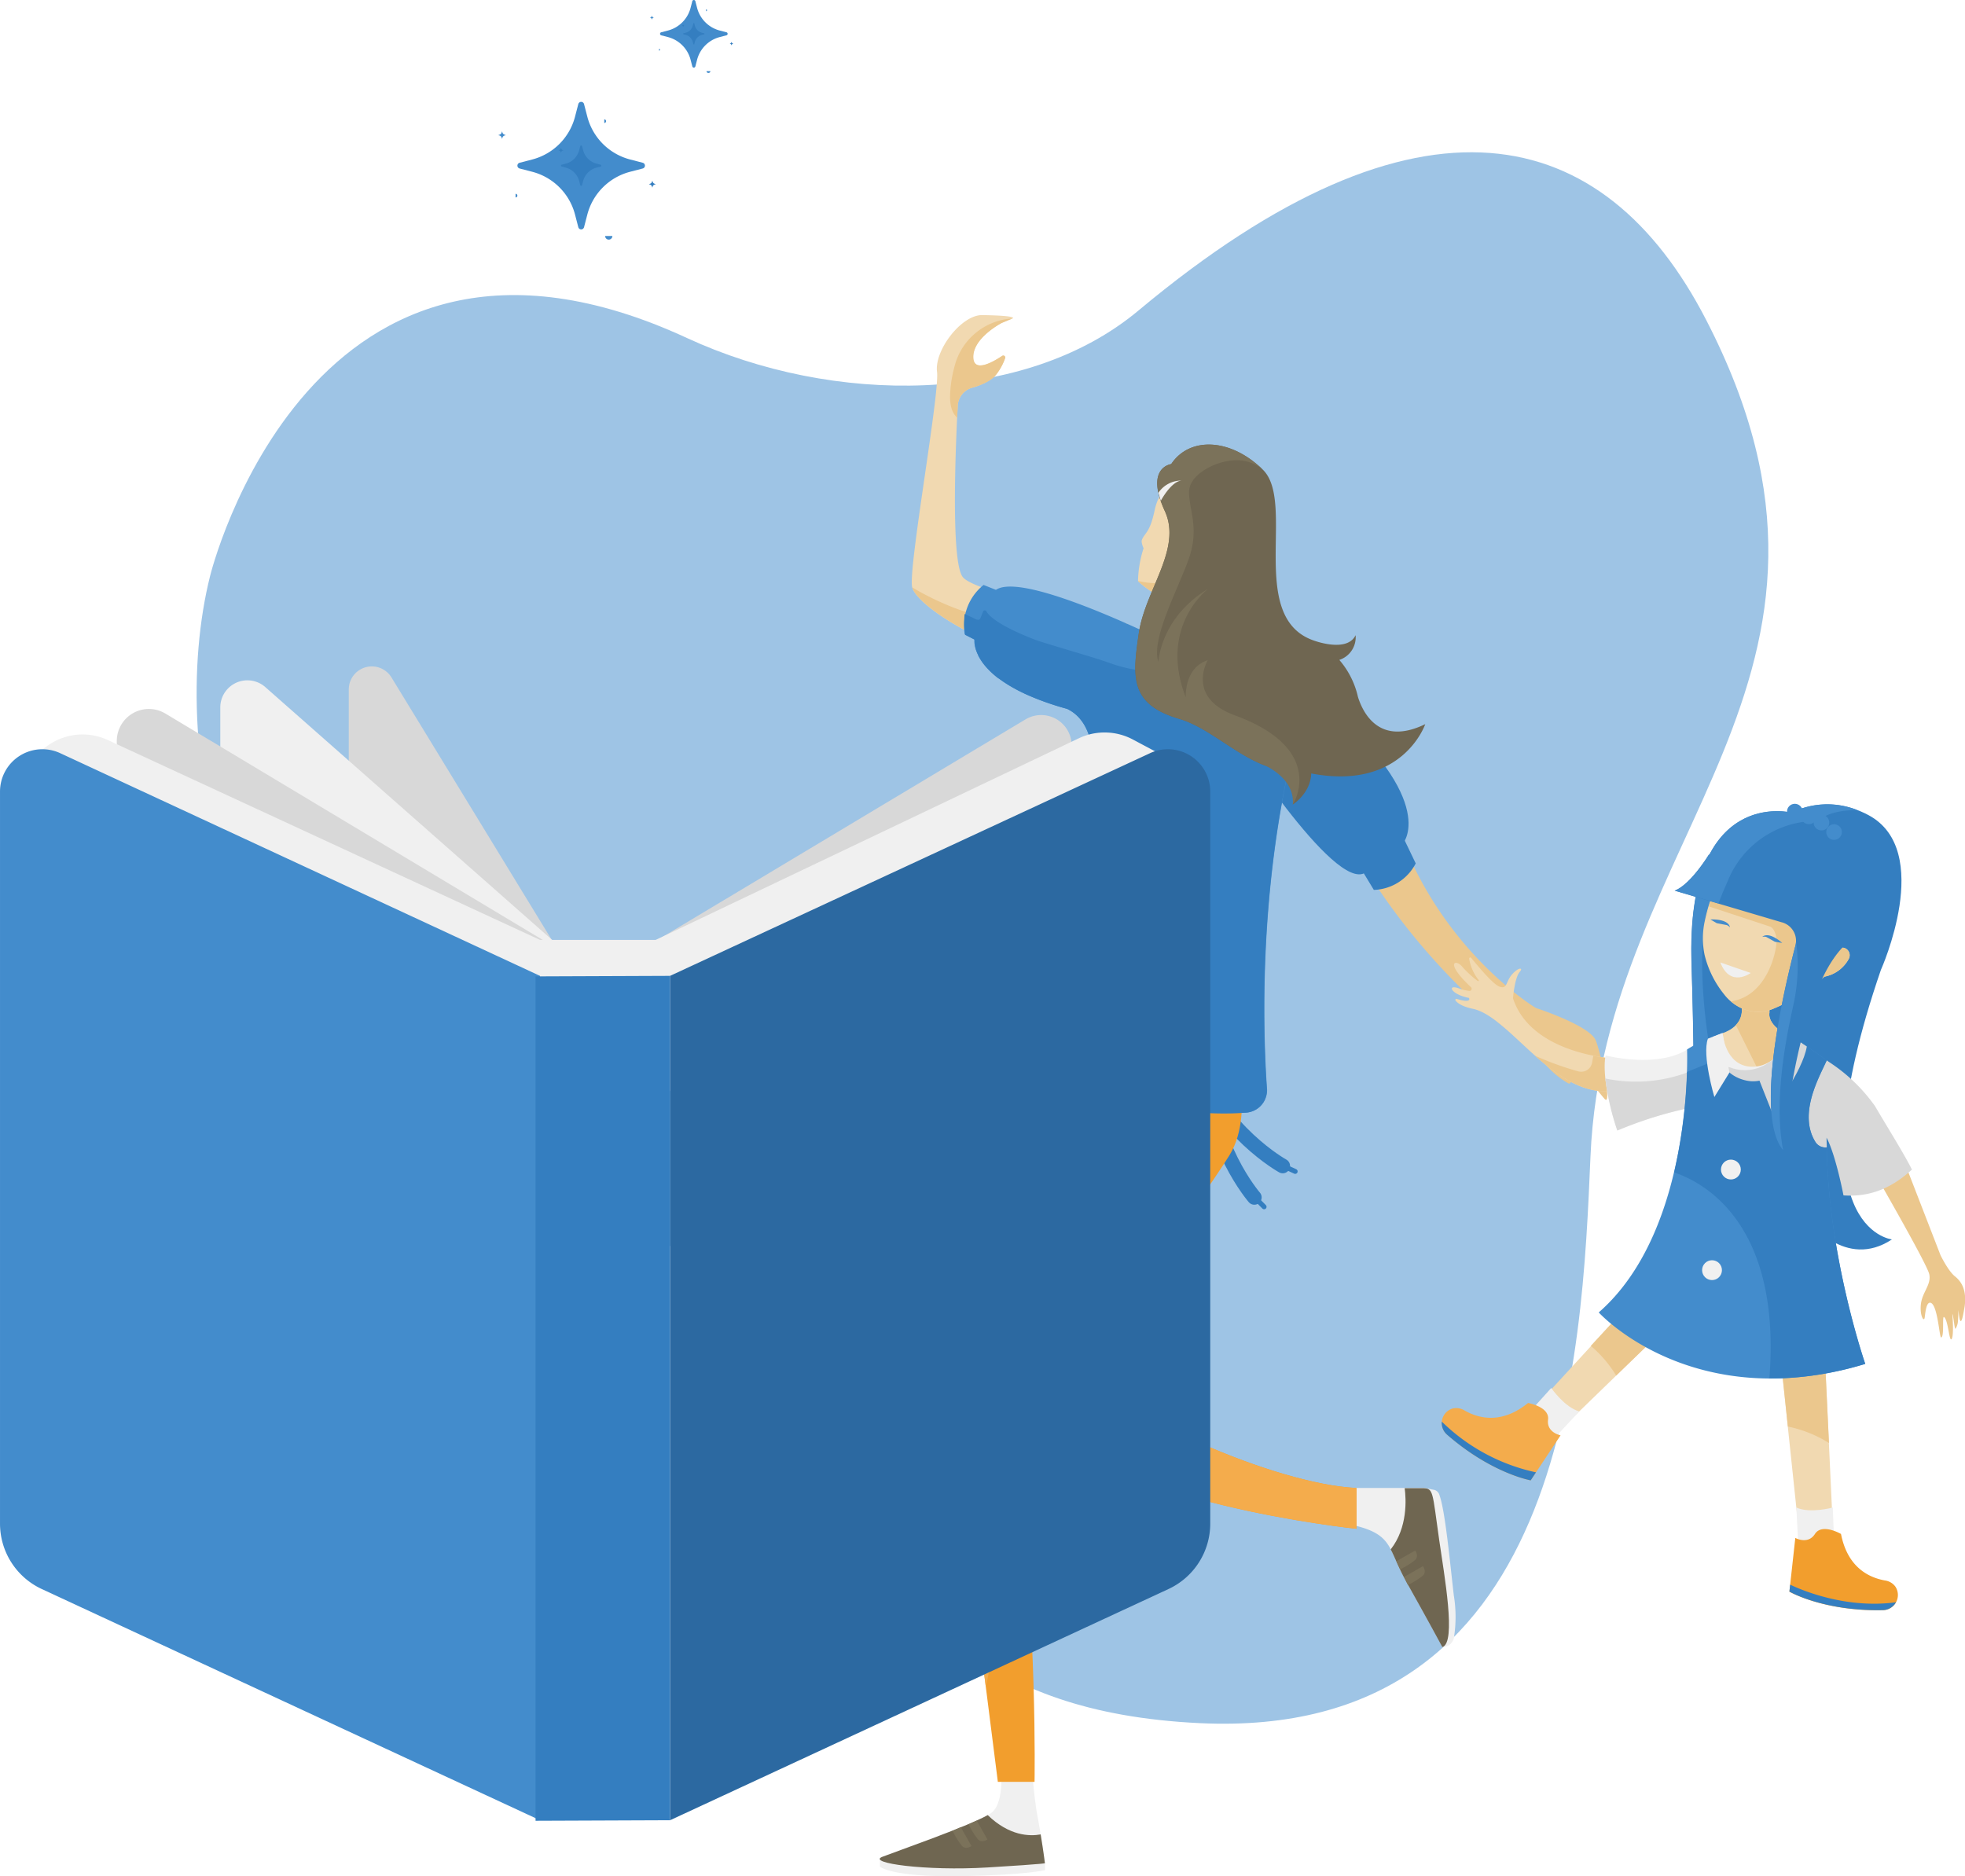 <svg xmlns="http://www.w3.org/2000/svg" version="1.1" xmlns:xlink="http://www.w3.org/1999/xlink" xmlns:svgjs="http://svgjs.com/svgjs" width="402.05" height="383.937"><g transform="matrix(1.659,0,0,2.174,40.224,31.151)"><svg xmlns="http://www.w3.org/2000/svg" version="1.1" xmlns:xlink="http://www.w3.org/1999/xlink" xmlns:svgjs="http://svgjs.com/svgjs" width="193.87" height="147.92"><svg xmlns="http://www.w3.org/2000/svg" version="1.1" xmlns:xlink="http://www.w3.org/1999/xlink" xmlns:svgjs="http://svgjs.com/svgjs" width="193.87" height="147.92" class="class-0j359lmff"><svg xmlns="http://www.w3.org/2000/svg" viewBox="0 0 193.87 147.92" class="class-0j359lmff">
    <g data-name="Layer 2">
        <path d="M1.66 39.9S14 1.08 60.49 17.49c18 6.35 41.65 6.35 55.67-2.59 34.74-22.15 57.46-17.69 70 .86 22.92 33.85-12.57 48.51-14.25 78.75-1.06 18.92-3 55-48.21 53.35-54.87-2-36.75-40.21-79.22-50.15S-3.63 56 1.66 39.9z" data-name="Layer 1" class="fill-color-0"></path>
    </g>
</svg></svg><style>.class-0j359lmff .fill-skin {
  fill: #f1d9b1;
}
.class-0j359lmff .fill-skin-shadow {
  fill: #ebc78d;
}
.class-0j359lmff .fill-hair {
  fill: #9ec4e5;
}
.class-0j359lmff .fill-hair-shadow {
  fill: #7fb1dd;
}
.class-0j359lmff .fill-white {
  fill: #f0f0f0;
}
.class-0j359lmff .fill-white-shadow {
  fill: #d8d8d8;
}
.class-0j359lmff .fill-white-shadow-extra {
  fill: #c2c2c2;
}
.class-0j359lmff .stop-color-white {
  stop-color: #f0f0f0;
}
.class-0j359lmff .stop-color-white-shadow {
  stop-color: #d8d8d8;
}
.class-0j359lmff .stop-color-white-shadow-extra {
  stop-color: #c2c2c2;
}
.class-0j359lmff .stroke-white {
  stroke: #f0f0f0;
}
.class-0j359lmff .stroke-white-shadow {
  stroke: #d8d8d8;
}
.class-0j359lmff .stroke-white-shadow-extra {
  stroke: #b5b5b5;
}
.class-0j359lmff .fill-yellow {
  fill: #eaea00;
}
.class-0j359lmff .fill-yellow-shadow {
  fill: #dada00;
}
.class-0j359lmff .fill-yellow-shadow-extra {
  fill: #cbcb00;
}
.class-0j359lmff .stop-color-yellow {
  stop-color: #eaea00;
}
.class-0j359lmff .stop-color-yellow-shadow {
  stop-color: #dada00;
}
.class-0j359lmff .stop-color-yellow-shadow-extra {
  stop-color: #cbcb00;
}
.class-0j359lmff .fill-green {
  fill: #2ba24c;
}
.class-0j359lmff .fill-green-shadow {
  fill: #279244;
}
.class-0j359lmff .fill-green-shadow-extra {
  fill: #23833d;
}
.class-0j359lmff .stop-color-green {
  stop-color: #2ba24c;
}
.class-0j359lmff .stop-color-green-shadow {
  stop-color: #279244;
}
.class-0j359lmff .stop-color-green-shadow-extra {
  stop-color: #23833d;
}
.class-0j359lmff .stroke-green {
  stroke: #2ba24c;
}
.class-0j359lmff .stroke-green-shadow {
  stroke: #279244;
}
.class-0j359lmff .stroke-green-shadow-extra {
  stroke: #217a39;
}
.class-0j359lmff .fill-red {
  fill: #ce3827;
}
.class-0j359lmff .fill-red-shadow {
  fill: #b93223;
}
.class-0j359lmff .fill-red-shadow-extra {
  fill: #a62d1f;
}
.class-0j359lmff .stop-color-red {
  stop-color: #ce3827;
}
.class-0j359lmff .stop-color-red-shadow {
  stop-color: #b93223;
}
.class-0j359lmff .stop-color-red-shadow-extra {
  stop-color: #a62d1f;
}
.class-0j359lmff .fill-orange {
  fill: #f4ac4c;
}
.class-0j359lmff .fill-orange-shadow {
  fill: #f29e2d;
}
.class-0j359lmff .fill-orange-shadow-extra {
  fill: #f09112;
}
.class-0j359lmff .stop-color-orange {
  stop-color: #f4ac4c;
}
.class-0j359lmff .stop-color-orange-shadow {
  stop-color: #f29e2d;
}
.class-0j359lmff .stop-color-orange-shadow-extra {
  stop-color: #f09112;
}
.class-0j359lmff .fill-blue {
  fill: #438ccc;
}
.class-0j359lmff .fill-blue-shadow {
  fill: #347ec0;
}
.class-0j359lmff .fill-blue-shadow-extra {
  fill: #2f71ad;
}
.class-0j359lmff .stop-color-blue {
  stop-color: #438ccc;
}
.class-0j359lmff .stop-color-blue-shadow {
  stop-color: #347ec0;
}
.class-0j359lmff .stop-color-blue-shadow-extra {
  stop-color: #2f71ad;
}
.class-0j359lmff .fill-color-0 {
  fill: #9ec4e5;
}
.class-0j359lmff .fill-color-0-shadow {
  fill: #7fb1dd;
}
.class-0j359lmff .fill-color-0-shadow-extra {
  fill: #5296d1;
}
.class-0j359lmff .stop-color-color-0 {
  stop-color: #9ec4e5;
}
.class-0j359lmff .fill-color-1 {
  fill: #fce8cd;
}
.class-0j359lmff .fill-color-1-shadow {
  fill: #f9d4a1;
}
.class-0j359lmff .fill-color-1-shadow-extra {
  fill: #f5b762;
}
.class-0j359lmff .fill-color-2 {
  fill: #a89f88;
}
.class-0j359lmff .fill-color-2-shadow {
  fill: #9b9176;
}
.class-0j359lmff .fill-color-2-shadow-extra {
  fill: #847a60;
}
.class-0j359lmff .fill-color-3 {
  fill: #967d78;
}
.class-0j359lmff .fill-color-3-shadow {
  fill: #886f6a;
}
.class-0j359lmff .fill-color-3-shadow-extra {
  fill: #725d59;
}
.class-0j359lmff .fill-body-detail {
  fill: #ffffff;
}
.class-0j359lmff .stroke-color-0 {
  stroke: #9ec4e5;
}
.class-0j359lmff .stroke-color-0-shadow {
  stroke: #7fb1dd;
}
.class-0j359lmff .stroke-color-0-shadow-extra {
  stroke: #5296d1;
}
.class-0j359lmff .stroke-color-1 {
  stroke: #fce8cd;
}
.class-0j359lmff .stroke-color-1-shadow {
  stroke: #f9d4a1;
}
.class-0j359lmff .stroke-color-1-shadow-extra {
  stroke: #f5b762;
}
.class-0j359lmff .stroke-color-2 {
  stroke: #a89f88;
}
.class-0j359lmff .stroke-color-2-shadow {
  stroke: #9b9176;
}
.class-0j359lmff .stroke-color-2-shadow-extra {
  stroke: #847a60;
}
.class-0j359lmff .stroke-color-3 {
  stroke: #967d78;
}
.class-0j359lmff .stroke-color-3-shadow {
  stroke: #886f6a;
}
.class-0j359lmff .stroke-color-3-shadow-extra {
  stroke: #725d59;
}</style></svg></g><g transform="matrix(-1,0,0,1,328.844,64.477)"><svg xmlns="http://www.w3.org/2000/svg" version="1.1" xmlns:xlink="http://www.w3.org/1999/xlink" xmlns:svgjs="http://svgjs.com/svgjs" width="148.85" height="319.46"><svg xmlns="http://www.w3.org/2000/svg" version="1.1" xmlns:xlink="http://www.w3.org/1999/xlink" xmlns:svgjs="http://svgjs.com/svgjs" width="148.85" height="319.46" class="class-gnvse7b85"><svg xmlns="http://www.w3.org/2000/svg" viewBox="0 0 148.85 319.46" class="class-gnvse7b85">
    <g data-name="Layer 2">
        <g data-name="Layer 1">
            <path d="M81.5 154.13c.21 15.42-9.3 26.41-9.3 26.41" stroke-width="3" fill="none" stroke-linecap="round" stroke-miterlimit="10" class="stroke-color-0-shadow"></path>
            <path fill="none" stroke-linecap="round" stroke-miterlimit="10" d="M70.2 182.47l2.68-2.69" class="stroke-color-0-shadow"></path>
            <path d="M84.25 152.55c-5.14 14.54-17.86 21.56-17.86 21.56" stroke-width="3" fill="none" stroke-linecap="round" stroke-miterlimit="10" class="stroke-color-0-shadow"></path>
            <path fill="none" stroke-linecap="round" stroke-miterlimit="10" d="M63.84 175.23l3.45-1.59" class="stroke-color-0-shadow"></path>
            <path d="M124.39 293.81s-1.81 10.5 1.81 12.81 18.89 7.61 22.12 8.86-8.86 2.94-21.57 2.17-11.7-.88-11.7-.88.53-4.43 1.69-10.54a105.57 105.57 0 001.15-15.49zM51.31 240h-13.5c-2.32 0-2 .6-3.44 10.65-1 7-3.56 21-.64 21.87 0 0 3.2-5.93 7.43-13.46s2.2-10.18 14.36-12.14-4.21-6.92-4.21-6.92z" class="fill-white"></path>
            <path d="M33.73 272.54h-.08a2.32 2.32 0 01-2.27-1.79 27.15 27.15 0 010-8.73c.82-7 1.75-17.24 2.94-20.55a1.5 1.5 0 011.11-1.09l1.44-.27z" class="fill-white"></path>
            <path d="M44.3 252.57c-3.51-4.46-3.16-10.31-2.86-12.53h-3.63c-2.32 0-2 .6-3.44 10.65-1 7-3.56 21-.64 21.87 0 0 3.2-5.93 7.43-13.46 1.55-2.78 2.26-4.88 3.14-6.53z" class="fill-color-2-shadow"></path>
            <path d="M77.31 146.79s-5.78 15.85 0 25.16 27.56 38.5 25.83 45.4S68.07 239.27 51.31 240v8.35s52.74-5.56 60.83-22.06-8.83-82.71-8.83-82.71z" class="fill-color-1-shadow"></path>
            <path d="M115.44 153.29l18.48 73.93-9.24 72.91h-7.51s-.58-33.11 3.47-61.55-14-33.32-31.66-77.71c0 0-6.16-14.86 3.63-26.88 5.77-7.08 16.47 3.58 16.47 3.58z" class="fill-color-1-shadow"></path>
            <path d="M98.3 63.1s30.43-5.89 33.51-9.44c2.51-2.89 1.53-26.49 1.08-35.08a4.06 4.06 0 00-2.89-3.71c-1.82-.51-4-1.41-5.09-2.88a11.72 11.72 0 01-1.7-3.2.4.4 0 01.6-.45c1.77 1.19 5.77 3.53 5.92.38.19-4-5.83-7.12-5.83-7.12l-2.22-.91s-1.53-.56 6.19-.69c4.24-.07 9.82 7.18 9.25 11.61s6 40.63 5.08 44.1-12.78 11.89-33.2 17.4S98.3 63.1 98.3 63.1z" class="fill-skin"></path>
            <path d="M142.2 55.71s-10.88 6.83-20.55 6.69c-4-.06-3.57 3.38-.89 6.89 13.17-5.04 20.69-10.85 21.44-13.58zM66.67 71s-14.78 6.9-23.44 32.87-28.63 37.91-28.63 37.91-11.07 3.58-12.27 6.67S-1 162.06.52 160.4s5.54-7.4 7.66-7.4c1.48 0 .23 2.36-.66 3.77a.32.32 0 00.43.44 18.17 18.17 0 004.47-3.63c2.31-2.7 3.65-4.81 4.42-4.81s17.91-12.73 31-32.94 21.56-25.2 21.56-25.2z" class="fill-skin-shadow"></path>
            <path d="M51.31 111.74l-3.56 5.88a10 10 0 01-8.57-5.42l4-8.33z" class="fill-color-0-shadow"></path>
            <path d="M60.92 76.86C33.84 98.65 41.71 108 41.71 108l7.76 6.07c6.32 4.24 27.65-29.47 27.65-29.47" class="fill-color-0-shadow"></path>
            <path d="M127.6 55.22l-2.53 1c-5-3.38-27.31 7-35.21 10.84-13.13 1.66-30.53 4.81-28.94 9.81 10.8 33.86 9.54 69.26 8.68 81.43a4.58 4.58 0 004.29 4.88c18.19 1.16 35.65-5.12 44-8.71a6 6 0 003.32-7.42C117.49 136 95 88.06 110.5 80.58c19.3-5.39 19.05-13.39 19-14.25l1.95-1a10.64 10.64 0 00-3.85-10.11z" class="fill-color-0"></path>
            <path d="M88.39 33.35A10.88 10.88 0 0192.61 40c1 4.66 2 4.48 2.59 6 0 0 .25.37-.34 1.71A23.14 23.14 0 0196 54.44s-3.38 3.2-6.61 3.92-1-25.01-1-25.01z" class="fill-skin"></path>
            <path d="M96 54.4c-2.26.53-5.74.91-8.23-.77.21 2.94.68 4.94 1.62 4.73 3.23-.72 6.61-3.92 6.61-3.92z" class="fill-skin-shadow"></path>
            <path d="M148.81 316v1.49s-2.32 2.26-17.53 1.93c-12.49-.28-16.25-1.21-16.25-1.21v-1.45z" class="fill-white"></path>
            <path d="M148.32 315.48c-3.09-1.2-17.17-6.09-21.57-8.54-4.44 4.29-8.59 4.36-10.83 3.95-.59 3.57-.87 5.88-.87 5.88s-1 .11 11.7.88 24.79-.92 21.57-2.17z" class="fill-color-2-shadow"></path>
            <path d="M91.38 226.83c-11.68 6.33-29.3 12.71-40.07 13.17v8.35s22.56-2.38 40.43-8.64a49.3 49.3 0 00-.36-12.88zM119.77 170.61c-2.67 3.38-5.87 8.71-4.74 13.83 1.85 8.37 13.41 34.66 13.12 40.44-.25 5-5.25 39.14-1 55.76l6.77-53.42z" class="fill-color-1"></path>
            <path d="M131.48 61.16l-1.45.66c-.69.32-1.5.9-1.79.19l-.55-1.37a.37.37 0 00-.68 0c-1 1.77-5.22 4-10.22 5.89-1.9.68-12.23 3.65-14.54 4.5C91.85 74.82 90 71 90 71s-13.54 2.21-29 6c10.77 33.83 9.51 69.17 8.65 81.33a4.58 4.58 0 004.29 4.88c18.19 1.16 35.65-5.12 44-8.71a6 6 0 003.61-5.94 96.64 96.64 0 01-29.66 7S90 126.67 90 114.42 105.77 100 105.77 100c-1.45-9.22-.69-16.8 4.73-19.42a56.11 56.11 0 008.47-3c.15-.06.28-.13.42-.2.41-.19.8-.39 1.18-.58l.43-.23.69-.38.25-.15c.41-.23.79-.47 1.16-.71l.29-.19c.39-.26.77-.53 1.11-.79h.07l.51-.4.2-.17c.27-.23.53-.45.76-.68a1.29 1.29 0 00.17-.16c.13-.12.26-.25.38-.38a1.29 1.29 0 00.16-.17q.28-.3.54-.6l.17-.21.25-.33q.17-.21.3-.42l.18-.28.16-.26c.06-.09.11-.18.16-.27l.21-.4v-.09a6.07 6.07 0 00.7-3.1l1.95-1a18 18 0 00.11-4.27z" class="fill-color-0-shadow"></path>
            <path d="M95.83 65.06c-1.32-8.9-8.91-17.21-5.3-25 4.11-8.94-1.32-9.57-1.32-9.57-3.68-5.56-12-5.44-18.76 1.15s3.17 29.94-10.16 34.86c0 0-7 2.74-8.81-1a4.88 4.88 0 003.33 5.06A17.42 17.42 0 0051 78.13c-.95 3.05-4.26 10.2-13.77 5.57 0 0 4.63 13.69 23.33 10.09.13 4.1 3.78 6.36 3.78 6.36a14 14 0 01.16-6.92c8.53.1 15.48-8.4 23.09-10.62 10.16-2.97 9.55-8.61 8.24-17.55z" class="fill-color-2-shadow"></path>
            <path d="M81.74 70.63s4.49 7.6-5.53 11.26c-19.11 7-11.89 18.26-11.89 18.26-.34-4.5 3.73-7 5.5-7.91 6.23-2.24 11.78-7.89 17.75-9.63 10.18-3 9.57-8.66 8.26-17.55s-8.91-17.21-5.3-25c4.11-8.94-1.32-9.57-1.32-9.57-3.68-5.57-12-5.44-18.77 1.15 2.21-1.82 5.4-2.77 9.92-1 0 0 5.2 1.93 5.2 5.59s-2.12 7.32 0 13.48S93.44 66.25 91.82 71c0 0-.3-9-10.18-15 0 0 10.24 7.64 4.59 22.22 0 .01.37-6.06-4.49-7.59zM129 308.06l-2.19 3.86s1.1.81 1.92 0a16.11 16.11 0 001.93-3.08zM132.27 309.41l-2.2 3.86s1.11.81 1.93 0a15.88 15.88 0 001.92-3.09zM43.14 255l-3.85-2.2s-.82 1.11 0 1.93a15.9 15.9 0 003.08 1.92zM41.55 258.2L37.7 256s-.82 1.11 0 1.92a16.11 16.11 0 003.08 1.93z" class="fill-color-2"></path>
            <path d="M91.82 36.35L91.34 38s-2.12-4-4.26-4.14a5.64 5.64 0 014.74 2.49z" class="fill-white"></path>
            <path d="M121.68.69l2.18.91s6 3.08 5.83 7.12c-.15 3.15-4.15.81-5.92-.38a.4.4 0 00-.6.45 11.72 11.72 0 001.7 3.2c1 1.47 3.27 2.37 5.09 2.88a4.06 4.06 0 012.93 3.71c0 .71.08 1.54.12 2.45.71-.8 1.43-1.72 1.45-4.34a25.47 25.47 0 00-.9-6.12A13 13 0 00121.68.69z" class="fill-skin-shadow"></path>
        </g>
    </g>
</svg></svg><style>.class-gnvse7b85 .fill-skin {
  fill: #f1d9b1;
}
.class-gnvse7b85 .fill-skin-shadow {
  fill: #ebc78d;
}
.class-gnvse7b85 .fill-hair {
  fill: #438ccc;
}
.class-gnvse7b85 .fill-hair-shadow {
  fill: #347ec0;
}
.class-gnvse7b85 .fill-white {
  fill: #f0f0f0;
}
.class-gnvse7b85 .fill-white-shadow {
  fill: #d8d8d8;
}
.class-gnvse7b85 .fill-white-shadow-extra {
  fill: #c2c2c2;
}
.class-gnvse7b85 .stop-color-white {
  stop-color: #f0f0f0;
}
.class-gnvse7b85 .stop-color-white-shadow {
  stop-color: #d8d8d8;
}
.class-gnvse7b85 .stop-color-white-shadow-extra {
  stop-color: #c2c2c2;
}
.class-gnvse7b85 .stroke-white {
  stroke: #f0f0f0;
}
.class-gnvse7b85 .stroke-white-shadow {
  stroke: #d8d8d8;
}
.class-gnvse7b85 .stroke-white-shadow-extra {
  stroke: #b5b5b5;
}
.class-gnvse7b85 .fill-yellow {
  fill: #eaea00;
}
.class-gnvse7b85 .fill-yellow-shadow {
  fill: #dada00;
}
.class-gnvse7b85 .fill-yellow-shadow-extra {
  fill: #cbcb00;
}
.class-gnvse7b85 .stop-color-yellow {
  stop-color: #eaea00;
}
.class-gnvse7b85 .stop-color-yellow-shadow {
  stop-color: #dada00;
}
.class-gnvse7b85 .stop-color-yellow-shadow-extra {
  stop-color: #cbcb00;
}
.class-gnvse7b85 .fill-green {
  fill: #2ba24c;
}
.class-gnvse7b85 .fill-green-shadow {
  fill: #279244;
}
.class-gnvse7b85 .fill-green-shadow-extra {
  fill: #23833d;
}
.class-gnvse7b85 .stop-color-green {
  stop-color: #2ba24c;
}
.class-gnvse7b85 .stop-color-green-shadow {
  stop-color: #279244;
}
.class-gnvse7b85 .stop-color-green-shadow-extra {
  stop-color: #23833d;
}
.class-gnvse7b85 .stroke-green {
  stroke: #2ba24c;
}
.class-gnvse7b85 .stroke-green-shadow {
  stroke: #279244;
}
.class-gnvse7b85 .stroke-green-shadow-extra {
  stroke: #217a39;
}
.class-gnvse7b85 .fill-red {
  fill: #ce3827;
}
.class-gnvse7b85 .fill-red-shadow {
  fill: #b93223;
}
.class-gnvse7b85 .fill-red-shadow-extra {
  fill: #a62d1f;
}
.class-gnvse7b85 .stop-color-red {
  stop-color: #ce3827;
}
.class-gnvse7b85 .stop-color-red-shadow {
  stop-color: #b93223;
}
.class-gnvse7b85 .stop-color-red-shadow-extra {
  stop-color: #a62d1f;
}
.class-gnvse7b85 .fill-orange {
  fill: #f4ac4c;
}
.class-gnvse7b85 .fill-orange-shadow {
  fill: #f29e2d;
}
.class-gnvse7b85 .fill-orange-shadow-extra {
  fill: #f09112;
}
.class-gnvse7b85 .stop-color-orange {
  stop-color: #f4ac4c;
}
.class-gnvse7b85 .stop-color-orange-shadow {
  stop-color: #f29e2d;
}
.class-gnvse7b85 .stop-color-orange-shadow-extra {
  stop-color: #f09112;
}
.class-gnvse7b85 .fill-blue {
  fill: #438ccc;
}
.class-gnvse7b85 .fill-blue-shadow {
  fill: #347ec0;
}
.class-gnvse7b85 .fill-blue-shadow-extra {
  fill: #2f71ad;
}
.class-gnvse7b85 .stop-color-blue {
  stop-color: #438ccc;
}
.class-gnvse7b85 .stop-color-blue-shadow {
  stop-color: #347ec0;
}
.class-gnvse7b85 .stop-color-blue-shadow-extra {
  stop-color: #2f71ad;
}
.class-gnvse7b85 .fill-color-0 {
  fill: #438ccc;
}
.class-gnvse7b85 .fill-color-0-shadow {
  fill: #347ec0;
}
.class-gnvse7b85 .fill-color-0-shadow-extra {
  fill: #2c69a1;
}
.class-gnvse7b85 .stop-color-color-0 {
  stop-color: #438ccc;
}
.class-gnvse7b85 .fill-color-1 {
  fill: #f4ac4c;
}
.class-gnvse7b85 .fill-color-1-shadow {
  fill: #f29e2d;
}
.class-gnvse7b85 .fill-color-1-shadow-extra {
  fill: #e2880e;
}
.class-gnvse7b85 .fill-color-2 {
  fill: #7b725a;
}
.class-gnvse7b85 .fill-color-2-shadow {
  fill: #6f6651;
}
.class-gnvse7b85 .fill-color-2-shadow-extra {
  fill: #5d5544;
}
.class-gnvse7b85 .fill-body-detail {
  fill: #ffffff;
}
.class-gnvse7b85 .stroke-color-0 {
  stroke: #438ccc;
}
.class-gnvse7b85 .stroke-color-0-shadow {
  stroke: #347ec0;
}
.class-gnvse7b85 .stroke-color-0-shadow-extra {
  stroke: #2c69a1;
}
.class-gnvse7b85 .stroke-color-1 {
  stroke: #f4ac4c;
}
.class-gnvse7b85 .stroke-color-1-shadow {
  stroke: #f29e2d;
}
.class-gnvse7b85 .stroke-color-1-shadow-extra {
  stroke: #e2880e;
}
.class-gnvse7b85 .stroke-color-2 {
  stroke: #7b725a;
}
.class-gnvse7b85 .stroke-color-2-shadow {
  stroke: #6f6651;
}
.class-gnvse7b85 .stroke-color-2-shadow-extra {
  stroke: #5d5544;
}</style></svg></g><g transform="matrix(1,0,0,1,295,164.477)"><svg xmlns="http://www.w3.org/2000/svg" version="1.1" xmlns:xlink="http://www.w3.org/1999/xlink" xmlns:svgjs="http://svgjs.com/svgjs" width="107.05" height="165.01"><svg xmlns="http://www.w3.org/2000/svg" version="1.1" xmlns:xlink="http://www.w3.org/1999/xlink" xmlns:svgjs="http://svgjs.com/svgjs" width="107.05" height="165.01" class="class-t6395poy9"><svg xmlns="http://www.w3.org/2000/svg" viewBox="0 0 107.05 165.01" class="class-t6395poy9">
    <g data-name="Layer 2">
        <g data-name="Layer 1">
            <path d="M71.6 1.82S50-3.73 51.08 32.47c1 32 .12 44.4.12 44.4L75 85.28s7.59 10.15 17.1 3.86c0 0-20.48-2.12-2.26-55.14 0 0 11-24.45-2.55-31.69-8.7-4.63-15.69-.49-15.69-.49z" class="fill-hair-shadow"></path>
            <path d="M56 19.7l-2.89-5.24c-1.42 4.39-2.24 10.23-2 18 .2 6.54.32 12.25.39 17.22l3-1.62S50.92 25.7 56 19.7z" class="fill-hair"></path>
            <path d="M71.6 47.69c-5.25-2.23-4.56-4.9-4.56-4.9V36.3l-5.85-.45s0 2.48.2 6.19-3.91 4.87-3.91 4.87v10.31l11.46 1.62z" class="fill-skin"></path>
            <path d="M70.59 51.91l1-4.22c-5.25-2.23-4.56-4.9-4.56-4.9V38.4l-5.78.39c0 .91.07 2 .13 3.25a4.22 4.22 0 01-1.22 3.23L65 55z" class="fill-skin-shadow"></path>
            <path d="M43.55 96.77L19.58 122.9l5.38 4.5 25.02-24.26-6.43-6.37z" class="fill-skin"></path>
            <path d="M48.93 102.1l-6.44-4.18-12 13a25.05 25.05 0 015.19 6.08L50 103.14z" class="fill-skin-shadow"></path>
            <path d="M28.13 124.33l-7.27 7.82-5.6-4.68 7.13-7.93s2.78 4 5.74 4.79z" class="fill-white"></path>
            <path d="M24.3 129.23l-6.11 9.21s-8-1.38-17.12-9.36a3.11 3.11 0 011.18-5.35 3.22 3.22 0 012.4.41c3.53 2 8.07 2.47 13-1.53 0 0 4.43.76 4.09 3.41s2.56 3.21 2.56 3.21z" class="fill-color-1"></path>
            <path d="M78.37 112.97l1.65 35.41H73l-3.65-34.65 9.02-.76z" class="fill-skin"></path>
            <path d="M78.37 113l-9 .76 1.44 13.67a25.56 25.56 0 018.41 3.37z" class="fill-skin-shadow"></path>
            <path d="M72.54 144l.56 10.65h7.31L80 144s-4.68 1.29-7.46 0z" class="fill-white"></path>
            <path d="M105.72 103.59c0-.09-.08 2-.1 2.13a3.39 3.39 0 01-.49 1.68c-.23.32-.42-2.67-.67-3 0 0 .37 4.34-.14 5.11s-.69-3.89-1.56-4.49c-.42-.28.11 4-.59 4.19-.36.09-.71-6.89-2.22-7.12-.8-.11-1 1.88-1.14 3s-1.08-.42-.77-2.81 2.17-3.93 1.69-6.05-11.18-20.68-11.18-20.68l5.81-3 7.69 19.84s1.57 3.21 2.91 4.28c1.49 1.18 2.48 3 2 6.32-.05.01-.81 6.01-1.24.6z" class="fill-skin-shadow"></path>
            <path d="M78.76 52.51l1.18.8a34.57 34.57 0 018.69 8.54c2.41 4.12 6 9.83 7.56 13-4.37 4-8.84 5.64-14 5.28 0 0-1.6-8.36-3.47-11.81l.05 2c-2.31 1.8-9.82 5.11-9.82-1.79-.01-8.35 9.81-16.02 9.81-16.02z" class="fill-white-shadow"></path>
            <path d="M35.9 52.19s-17.5-.65-21.33-12.39c0 0 .32-4.23 1.4-5.44.75-.83-.24-1-1.6.56s-.92 3.12-2.6 2.48C10.42 36.89 7.22 33 6 31.52a.23.23 0 00-.4.18 9.5 9.5 0 001.94 4.37c.09.13-.07.29-.19.19a21.61 21.61 0 01-3.18-2.93c-1.3-1.61-3.72-1 1.79 4.19a.44.44 0 01-.33.77 9.38 9.38 0 01-2.17-.53C1 36.88 1.84 39 5.55 39.72c0 0 .77 1.2-2.54.19-.18 0-.32.2-.2.35.35.45 1.24 1.21 3.54 1.69 8.22 1.74 17.71 20.44 31.05 16.29" class="fill-skin"></path>
            <path d="M37.4 58.24l-1.5-6.05a34.63 34.63 0 01-4.9-.64l-.24 1.37a2.27 2.27 0 01-2.87 1.82 61.5 61.5 0 01-8.87-3.22c5.33 4.7 11.32 8.92 18.38 6.72z" class="fill-skin-shadow"></path>
            <path d="M50.18 50.29s-5 3.79-16.66 1.22c0 0-1.21 4.29 2.39 15.35a82.12 82.12 0 0116.61-5z" class="fill-white"></path>
            <path d="M33.46 56.21a52.47 52.47 0 002.45 10.65 82.12 82.12 0 0116.61-5l-.67-3.3L50.16 55a30.31 30.31 0 01-16.7 1.21z" class="fill-white-shadow"></path>
            <path d="M55.44 47.69l2-.78s.47 6.62 5.8 6.89 8.32-6.11 8.32-6.11l2.22 1.44s-3 11.68-7.06 12.1S54.45 57 54.45 57z" class="fill-white"></path>
            <path d="M76.45 69.21c-3.56-5.75.72-13.18 2.31-16.7 0 0-2.63-2-4.94-3.38-2.3 3.57-6.43 8.46-11.32 7.54-5.33-1-6.71-6.07-7.06-9a28.12 28.12 0 00-5.26 2.6S51.67 87 32.11 104.08c0 0 19.16 21.16 54.51 10.54 0 0-7.52-21.76-7.86-44.31a2.4 2.4 0 01-2.31-1.1z" class="fill-color-0"></path>
            <path d="M66.76 61.23c4.09-.42 7.06-12.1 7.06-12.1l-2.22-1.44a13.3 13.3 0 01-4.5 5.11 8.47 8.47 0 01-7.74 1.28 3.94 3.94 0 00-4.76 1.51L54.45 57s8.21 4.65 12.31 4.23z" class="fill-white-shadow"></path>
            <path d="M78.76 70.3a2.38 2.38 0 01-2.31-1.09c-3.56-5.75.72-13.18 2.31-16.7 0 0-2.63-2-4.94-3.38-2.3 3.57-6.43 8.46-11.32 7.54-4.19-.79-5.93-4.08-6.66-6.87l.16 2.71-5.81 2.35a105.8 105.8 0 01-2.65 20.57c6 2 22 10.42 19.48 42.17a66.21 66.21 0 0019.63-3s-7.55-21.74-7.89-44.3z" class="fill-color-0-shadow"></path>
            <path d="M65 56.66L67.51 63s6.28-8.08 7.18-13.34l-1.53-1z" class="fill-white-shadow"></path>
            <path d="M58.85 55l-3.08 5s-2.57-8.59-1.32-11.94l3-1.16z" class="fill-white"></path>
            <circle cx="59.15" cy="74.84" r="2.03" class="fill-white"></circle>
            <circle cx="55.29" cy="95.43" r="2.03" class="fill-white"></circle>
            <path d="M72.33 150.22l-1.21 11s7 4.06 19.14 3.79a3.11 3.11 0 002.52-4.86 3.18 3.18 0 00-2.1-1.22c-4-.72-7.78-3.28-9-9.52 0 0-3.89-2.26-5.33 0s-4.02.81-4.02.81z" class="fill-color-1-shadow"></path>
            <path d="M68.46 11.58a22.47 22.47 0 007.84 2.88c2.87.45 8.65 8.48 3.58 15.13-.19.25.27 1.32.42 1.05a5.31 5.31 0 01.34-.57 1.56 1.56 0 012.65 1.63 7.14 7.14 0 01-5 3.67A37.11 37.11 0 0167.67 42c-4 1.66-8-.47-9.9-3a20.53 20.53 0 01-4-8.07 16.55 16.55 0 010-6.76c.84-4.13 3.15-12 8.68-12.92" class="fill-skin"></path>
            <path d="M53.8 24.47l.85-3.47 12.49 4.12c.91.31 1.39 2 1.36 2.95-.09 2.91-2.28 11.33-9.34 12.36A8.31 8.31 0 0067.67 42a37.11 37.11 0 0010.59-6.62 7.14 7.14 0 005-3.67 1.56 1.56 0 00-2.65-1.63 5.31 5.31 0 00-.34.57c-.15.27-.61-.8-.42-1.05 3.47-4.55 1.86-9.75-.43-12.72a102.12 102.12 0 00-19.32-4.67c-3.9 2.48-5.63 8.86-6.3 12.26z" class="fill-skin-shadow"></path>
            <path d="M57 32.47l6.21 2.15S59 37.73 57 32.47z" class="fill-white"></path>
            <path d="M58.3 24.82a1.56 1.56 0 01.65.46s0-1.7-4-1.62l1.31.77M66.38 27.24a1.61 1.61 0 00-.8 0s1.08-1.32 4.08 1.23l-1.49-.23" class="fill-hair"></path>
            <path d="M72.36 29c-2.52 9.68-8.36 34.84-2.53 41.86 0 0 2.83-35.27 14-43.06s-7.2-17.4-7.2-17.4h-22s-3.72 6.14-7 7.37l21.82 6.45A3.92 3.92 0 0172.36 29z" class="fill-hair-shadow"></path>
            <path d="M71.6 1.82S60.69-1 54.76 10.4h-.07s-3.72 6.14-7 7.37l8.91 2.63.87-2.22 1.3-3A19.6 19.6 0 0176.21 3.52h.83s1.83-2.28 8-2.22a16.36 16.36 0 00-13.44.52z" class="fill-hair"></path>
            <circle cx="72.23" cy="1.6" r="1.6" class="fill-color-0"></circle>
            <circle cx="75.11" cy="2.57" r="1.6" class="fill-color-0"></circle>
            <circle cx="77.68" cy="3.85" r="1.6" class="fill-color-0"></circle>
            <circle cx="80.26" cy="5.78" r="1.6" class="fill-color-0"></circle>
            <path d="M72.05 40.63a37 37 0 00.43-12.52 4 4 0 01-.12.9c-2.52 9.67-8.36 34.83-2.53 41.85-2.01-10.69.78-23.71 2.22-30.23z" class="fill-hair"></path>
            <path d="M18.19 138.44l1.08-1.64A39.34 39.34 0 010 126.42a3.16 3.16 0 001.06 2.66c9.16 7.98 17.13 9.36 17.13 9.36zM92.92 163.39c-10.15 1.37-19.13-2.41-21.64-3.6l-.16 1.41s7 4.06 19.14 3.79a3.12 3.12 0 002.66-1.6z" class="fill-hair-shadow"></path>
        </g>
    </g>
</svg></svg><style>.class-t6395poy9 .fill-skin {
  fill: #f1d9b1;
}
.class-t6395poy9 .fill-skin-shadow {
  fill: #ebc78d;
}
.class-t6395poy9 .fill-hair {
  fill: #438ccc;
}
.class-t6395poy9 .fill-hair-shadow {
  fill: #347ec0;
}
.class-t6395poy9 .fill-white {
  fill: #f0f0f0;
}
.class-t6395poy9 .fill-white-shadow {
  fill: #d8d8d8;
}
.class-t6395poy9 .fill-white-shadow-extra {
  fill: #c2c2c2;
}
.class-t6395poy9 .stop-color-white {
  stop-color: #f0f0f0;
}
.class-t6395poy9 .stop-color-white-shadow {
  stop-color: #d8d8d8;
}
.class-t6395poy9 .stop-color-white-shadow-extra {
  stop-color: #c2c2c2;
}
.class-t6395poy9 .stroke-white {
  stroke: #f0f0f0;
}
.class-t6395poy9 .stroke-white-shadow {
  stroke: #d8d8d8;
}
.class-t6395poy9 .stroke-white-shadow-extra {
  stroke: #b5b5b5;
}
.class-t6395poy9 .fill-yellow {
  fill: #eaea00;
}
.class-t6395poy9 .fill-yellow-shadow {
  fill: #dada00;
}
.class-t6395poy9 .fill-yellow-shadow-extra {
  fill: #cbcb00;
}
.class-t6395poy9 .stop-color-yellow {
  stop-color: #eaea00;
}
.class-t6395poy9 .stop-color-yellow-shadow {
  stop-color: #dada00;
}
.class-t6395poy9 .stop-color-yellow-shadow-extra {
  stop-color: #cbcb00;
}
.class-t6395poy9 .fill-green {
  fill: #2ba24c;
}
.class-t6395poy9 .fill-green-shadow {
  fill: #279244;
}
.class-t6395poy9 .fill-green-shadow-extra {
  fill: #23833d;
}
.class-t6395poy9 .stop-color-green {
  stop-color: #2ba24c;
}
.class-t6395poy9 .stop-color-green-shadow {
  stop-color: #279244;
}
.class-t6395poy9 .stop-color-green-shadow-extra {
  stop-color: #23833d;
}
.class-t6395poy9 .stroke-green {
  stroke: #2ba24c;
}
.class-t6395poy9 .stroke-green-shadow {
  stroke: #279244;
}
.class-t6395poy9 .stroke-green-shadow-extra {
  stroke: #217a39;
}
.class-t6395poy9 .fill-red {
  fill: #ce3827;
}
.class-t6395poy9 .fill-red-shadow {
  fill: #b93223;
}
.class-t6395poy9 .fill-red-shadow-extra {
  fill: #a62d1f;
}
.class-t6395poy9 .stop-color-red {
  stop-color: #ce3827;
}
.class-t6395poy9 .stop-color-red-shadow {
  stop-color: #b93223;
}
.class-t6395poy9 .stop-color-red-shadow-extra {
  stop-color: #a62d1f;
}
.class-t6395poy9 .fill-orange {
  fill: #f4ac4c;
}
.class-t6395poy9 .fill-orange-shadow {
  fill: #f29e2d;
}
.class-t6395poy9 .fill-orange-shadow-extra {
  fill: #f09112;
}
.class-t6395poy9 .stop-color-orange {
  stop-color: #f4ac4c;
}
.class-t6395poy9 .stop-color-orange-shadow {
  stop-color: #f29e2d;
}
.class-t6395poy9 .stop-color-orange-shadow-extra {
  stop-color: #f09112;
}
.class-t6395poy9 .fill-blue {
  fill: #438ccc;
}
.class-t6395poy9 .fill-blue-shadow {
  fill: #347ec0;
}
.class-t6395poy9 .fill-blue-shadow-extra {
  fill: #2f71ad;
}
.class-t6395poy9 .stop-color-blue {
  stop-color: #438ccc;
}
.class-t6395poy9 .stop-color-blue-shadow {
  stop-color: #347ec0;
}
.class-t6395poy9 .stop-color-blue-shadow-extra {
  stop-color: #2f71ad;
}
.class-t6395poy9 .fill-color-0 {
  fill: #438ccc;
}
.class-t6395poy9 .fill-color-0-shadow {
  fill: #347ec0;
}
.class-t6395poy9 .fill-color-0-shadow-extra {
  fill: #2c69a1;
}
.class-t6395poy9 .stop-color-color-0 {
  stop-color: #438ccc;
}
.class-t6395poy9 .fill-color-1 {
  fill: #f4ac4c;
}
.class-t6395poy9 .fill-color-1-shadow {
  fill: #f29e2d;
}
.class-t6395poy9 .fill-color-1-shadow-extra {
  fill: #e2880e;
}
.class-t6395poy9 .fill-body-detail {
  fill: #ffffff;
}
.class-t6395poy9 .stroke-color-0 {
  stroke: #438ccc;
}
.class-t6395poy9 .stroke-color-0-shadow {
  stroke: #347ec0;
}
.class-t6395poy9 .stroke-color-0-shadow-extra {
  stroke: #2c69a1;
}
.class-t6395poy9 .stroke-color-1 {
  stroke: #f4ac4c;
}
.class-t6395poy9 .stroke-color-1-shadow {
  stroke: #f29e2d;
}
.class-t6395poy9 .stroke-color-1-shadow-extra {
  stroke: #e2880e;
}</style></svg></g><g transform="matrix(3.626,0,0,3.626,0.002,136.34)"><svg xmlns="http://www.w3.org/2000/svg" version="1.1" xmlns:xlink="http://www.w3.org/1999/xlink" xmlns:svgjs="http://svgjs.com/svgjs" width="68.29" height="65.15"><svg xmlns="http://www.w3.org/2000/svg" version="1.1" xmlns:xlink="http://www.w3.org/1999/xlink" xmlns:svgjs="http://svgjs.com/svgjs" width="68.29" height="65.15" class="class-toy2x6wyd"><svg xmlns="http://www.w3.org/2000/svg" viewBox="0 0 68.29 65.15" class="class-toy2x6wyd">
    <g data-name="Layer 2">
        <g data-name="Layer 1">
            <path d="M60.47 10.4V4.45A1.72 1.72 0 0057.86 3L32 18.5z" class="fill-white-shadow"></path>
            <path d="M19.68 8V1.3a1.3 1.3 0 012.41-.67l10.68 17.49z" class="fill-white-shadow"></path>
            <path d="M12.43 8.89V2.35A1.53 1.53 0 0115 1.2l18.85 16.62z" class="fill-white"></path>
            <path d="M6.59 10V4.21a1.81 1.81 0 012.73-1.55l25.77 15.46z" class="fill-white-shadow"></path>
            <path d="M1.45 5.37l1.21-.87a3.39 3.39 0 013.42-.34l24.39 11.28H37L60.88 4.06a3.4 3.4 0 013.06.08l2.31 1.23-33.48 21.89-10.71-2.82z" class="fill-white"></path>
            <path d="M65.94 52.07L37.81 65.12V17.47L64.9 4.9a2.39 2.39 0 013.39 2.16v41.33a4.07 4.07 0 01-2.35 3.68z" class="fill-color-0-shadow-extra"></path>
            <path d="M2.35 52.07l28.12 13.05V17.47L3.39 4.9A2.39 2.39 0 000 7.06v41.33a4.07 4.07 0 002.35 3.68z" class="fill-color-0"></path>
            <path d="M30.22 65.15l7.59-.03V17.47l-7.59.03v47.65z" class="fill-color-0-shadow"></path>
        </g>
    </g>
</svg></svg><style>.class-toy2x6wyd .fill-skin {
  fill: #f1d9b1;
}
.class-toy2x6wyd .fill-skin-shadow {
  fill: #ebc78d;
}
.class-toy2x6wyd .fill-hair {
  fill: #438ccc;
}
.class-toy2x6wyd .fill-hair-shadow {
  fill: #347ec0;
}
.class-toy2x6wyd .fill-white {
  fill: #f0f0f0;
}
.class-toy2x6wyd .fill-white-shadow {
  fill: #d8d8d8;
}
.class-toy2x6wyd .fill-white-shadow-extra {
  fill: #c2c2c2;
}
.class-toy2x6wyd .stop-color-white {
  stop-color: #f0f0f0;
}
.class-toy2x6wyd .stop-color-white-shadow {
  stop-color: #d8d8d8;
}
.class-toy2x6wyd .stop-color-white-shadow-extra {
  stop-color: #c2c2c2;
}
.class-toy2x6wyd .stroke-white {
  stroke: #f0f0f0;
}
.class-toy2x6wyd .stroke-white-shadow {
  stroke: #d8d8d8;
}
.class-toy2x6wyd .stroke-white-shadow-extra {
  stroke: #b5b5b5;
}
.class-toy2x6wyd .fill-yellow {
  fill: #eaea00;
}
.class-toy2x6wyd .fill-yellow-shadow {
  fill: #dada00;
}
.class-toy2x6wyd .fill-yellow-shadow-extra {
  fill: #cbcb00;
}
.class-toy2x6wyd .stop-color-yellow {
  stop-color: #eaea00;
}
.class-toy2x6wyd .stop-color-yellow-shadow {
  stop-color: #dada00;
}
.class-toy2x6wyd .stop-color-yellow-shadow-extra {
  stop-color: #cbcb00;
}
.class-toy2x6wyd .fill-green {
  fill: #2ba24c;
}
.class-toy2x6wyd .fill-green-shadow {
  fill: #279244;
}
.class-toy2x6wyd .fill-green-shadow-extra {
  fill: #23833d;
}
.class-toy2x6wyd .stop-color-green {
  stop-color: #2ba24c;
}
.class-toy2x6wyd .stop-color-green-shadow {
  stop-color: #279244;
}
.class-toy2x6wyd .stop-color-green-shadow-extra {
  stop-color: #23833d;
}
.class-toy2x6wyd .stroke-green {
  stroke: #2ba24c;
}
.class-toy2x6wyd .stroke-green-shadow {
  stroke: #279244;
}
.class-toy2x6wyd .stroke-green-shadow-extra {
  stroke: #217a39;
}
.class-toy2x6wyd .fill-red {
  fill: #ce3827;
}
.class-toy2x6wyd .fill-red-shadow {
  fill: #b93223;
}
.class-toy2x6wyd .fill-red-shadow-extra {
  fill: #a62d1f;
}
.class-toy2x6wyd .stop-color-red {
  stop-color: #ce3827;
}
.class-toy2x6wyd .stop-color-red-shadow {
  stop-color: #b93223;
}
.class-toy2x6wyd .stop-color-red-shadow-extra {
  stop-color: #a62d1f;
}
.class-toy2x6wyd .fill-orange {
  fill: #f4ac4c;
}
.class-toy2x6wyd .fill-orange-shadow {
  fill: #f29e2d;
}
.class-toy2x6wyd .fill-orange-shadow-extra {
  fill: #f09112;
}
.class-toy2x6wyd .stop-color-orange {
  stop-color: #f4ac4c;
}
.class-toy2x6wyd .stop-color-orange-shadow {
  stop-color: #f29e2d;
}
.class-toy2x6wyd .stop-color-orange-shadow-extra {
  stop-color: #f09112;
}
.class-toy2x6wyd .fill-blue {
  fill: #438ccc;
}
.class-toy2x6wyd .fill-blue-shadow {
  fill: #347ec0;
}
.class-toy2x6wyd .fill-blue-shadow-extra {
  fill: #2f71ad;
}
.class-toy2x6wyd .stop-color-blue {
  stop-color: #438ccc;
}
.class-toy2x6wyd .stop-color-blue-shadow {
  stop-color: #347ec0;
}
.class-toy2x6wyd .stop-color-blue-shadow-extra {
  stop-color: #2f71ad;
}
.class-toy2x6wyd .fill-color-0 {
  fill: #438ccc;
}
.class-toy2x6wyd .fill-color-0-shadow {
  fill: #347ec0;
}
.class-toy2x6wyd .fill-color-0-shadow-extra {
  fill: #2c69a1;
}
.class-toy2x6wyd .stop-color-color-0 {
  stop-color: #438ccc;
}
.class-toy2x6wyd .fill-body-detail {
  fill: #ffffff;
}
.class-toy2x6wyd .stroke-color-0 {
  stroke: #438ccc;
}
.class-toy2x6wyd .stroke-color-0-shadow {
  stroke: #347ec0;
}
.class-toy2x6wyd .stroke-color-0-shadow-extra {
  stroke: #2c69a1;
}</style></svg></g><g transform="matrix(0.1,0,0,0.1,101.998,20.842)"><svg xmlns="http://www.w3.org/2000/svg" version="1.1" xmlns:xlink="http://www.w3.org/1999/xlink" xmlns:svgjs="http://svgjs.com/svgjs" width="321.36" height="281.89"><svg xmlns="http://www.w3.org/2000/svg" version="1.1" xmlns:xlink="http://www.w3.org/1999/xlink" xmlns:svgjs="http://svgjs.com/svgjs" width="321.36" height="281.89" class="class-2lfuo5xl2"><svg xmlns="http://www.w3.org/2000/svg" viewBox="0 0 321.36 281.89" class="class-2lfuo5xl2">
    <g data-name="Layer 2">
        <g data-name="Layer 1">
            <path d="M175 4.53l6.7 25.8a122.3 122.3 0 0087.61 87.6l25.79 6.71a6.06 6.06 0 010 11.72l-25.79 6.7a122.31 122.31 0 00-87.61 87.61l-6.7 25.79a6.06 6.06 0 01-11.73 0l-6.7-25.79a122.3 122.3 0 00-87.6-87.61l-25.8-6.7a6.06 6.06 0 010-11.72l25.8-6.71a122.29 122.29 0 0087.6-87.6l6.7-25.8a6.06 6.06 0 0111.73 0z" class="fill-color-1"></path>
            <path d="M172.82 50.29l4.27 16.43a77.87 77.87 0 0055.78 55.78l16.42 4.27a3.85 3.85 0 010 7.46l-16.42 4.27a77.85 77.85 0 00-55.78 55.78l-4.27 16.42a3.86 3.86 0 01-7.47 0l-4.26-16.42a77.88 77.88 0 00-55.79-55.78l-16.42-4.27a3.85 3.85 0 010-7.46l16.42-4.27a77.9 77.9 0 0055.79-55.78l4.26-16.43a3.86 3.86 0 017.47 0z" class="fill-color-0"></path>
            <path d="M170.94 90.6l2.13 8.17a38.71 38.71 0 0027.74 27.75l8.17 2.12a1.92 1.92 0 010 3.71l-8.17 2.13a38.71 38.71 0 00-27.74 27.74l-2.13 8.17a1.92 1.92 0 01-3.71 0l-2.12-8.17a38.74 38.74 0 00-27.75-27.74l-8.17-2.13a1.92 1.92 0 010-3.71l8.17-2.12a38.74 38.74 0 0027.75-27.75l2.12-8.17a1.92 1.92 0 013.71 0z" class="fill-color-0-shadow"></path>
            <path d="M233 274.47a7.42 7.42 0 11-14.84 0M216.39 35.82a3.71 3.71 0 110 7.42M132.66 160.8a7.42 7.42 0 110-14.84M34.88 188.19a3.71 3.71 0 010 7.42" class="fill-color-2"></path>
            <path d="M128 94.48l.25 1a4.49 4.49 0 003.22 3.22l.95.25a.22.22 0 010 .43l-.95.25a4.49 4.49 0 00-3.22 3.22l-.25 1a.22.22 0 01-.43 0l-.24-1a4.5 4.5 0 00-3.23-3.22l-.95-.25a.22.22 0 010-.43l.95-.25a4.5 4.5 0 003.23-3.22l.24-1a.22.22 0 01.43 0z" class="fill-color-0-shadow"></path>
            <path d="M7.55 61.05l.37 1.43a6.78 6.78 0 004.85 4.85l1.43.37a.34.34 0 010 .65l-1.43.37a6.77 6.77 0 00-4.85 4.85L7.55 75a.34.34 0 01-.65 0l-.37-1.43a6.77 6.77 0 00-4.85-4.85l-1.43-.37a.34.34 0 010-.65l1.43-.37a6.78 6.78 0 004.85-4.85l.37-1.43a.33.33 0 01.65 0z" class="fill-color-1"></path>
            <path d="M315 161.93l.35 1.32a6.25 6.25 0 004.48 4.49l1.32.34a.31.31 0 010 .6l-1.32.35a6.24 6.24 0 00-4.48 4.48l-.35 1.32a.31.31 0 01-.6 0l-.34-1.32a6.25 6.25 0 00-4.49-4.48l-1.32-.35a.31.31 0 010-.6l1.32-.34a6.26 6.26 0 004.49-4.49l.34-1.32a.31.31 0 01.6 0z" class="fill-color-0-shadow"></path>
        </g>
    </g>
</svg></svg><style>.class-2lfuo5xl2 .fill-skin {
  fill: #f1d9b1;
}
.class-2lfuo5xl2 .fill-skin-shadow {
  fill: #ebc78d;
}
.class-2lfuo5xl2 .fill-hair {
  fill: #438ccc;
}
.class-2lfuo5xl2 .fill-hair-shadow {
  fill: #347ec0;
}
.class-2lfuo5xl2 .fill-white {
  fill: #f0f0f0;
}
.class-2lfuo5xl2 .fill-white-shadow {
  fill: #d8d8d8;
}
.class-2lfuo5xl2 .fill-white-shadow-extra {
  fill: #c2c2c2;
}
.class-2lfuo5xl2 .stop-color-white {
  stop-color: #f0f0f0;
}
.class-2lfuo5xl2 .stop-color-white-shadow {
  stop-color: #d8d8d8;
}
.class-2lfuo5xl2 .stop-color-white-shadow-extra {
  stop-color: #c2c2c2;
}
.class-2lfuo5xl2 .stroke-white {
  stroke: #f0f0f0;
}
.class-2lfuo5xl2 .stroke-white-shadow {
  stroke: #d8d8d8;
}
.class-2lfuo5xl2 .stroke-white-shadow-extra {
  stroke: #b5b5b5;
}
.class-2lfuo5xl2 .fill-yellow {
  fill: #eaea00;
}
.class-2lfuo5xl2 .fill-yellow-shadow {
  fill: #dada00;
}
.class-2lfuo5xl2 .fill-yellow-shadow-extra {
  fill: #cbcb00;
}
.class-2lfuo5xl2 .stop-color-yellow {
  stop-color: #eaea00;
}
.class-2lfuo5xl2 .stop-color-yellow-shadow {
  stop-color: #dada00;
}
.class-2lfuo5xl2 .stop-color-yellow-shadow-extra {
  stop-color: #cbcb00;
}
.class-2lfuo5xl2 .fill-green {
  fill: #2ba24c;
}
.class-2lfuo5xl2 .fill-green-shadow {
  fill: #279244;
}
.class-2lfuo5xl2 .fill-green-shadow-extra {
  fill: #23833d;
}
.class-2lfuo5xl2 .stop-color-green {
  stop-color: #2ba24c;
}
.class-2lfuo5xl2 .stop-color-green-shadow {
  stop-color: #279244;
}
.class-2lfuo5xl2 .stop-color-green-shadow-extra {
  stop-color: #23833d;
}
.class-2lfuo5xl2 .stroke-green {
  stroke: #2ba24c;
}
.class-2lfuo5xl2 .stroke-green-shadow {
  stroke: #279244;
}
.class-2lfuo5xl2 .stroke-green-shadow-extra {
  stroke: #217a39;
}
.class-2lfuo5xl2 .fill-red {
  fill: #ce3827;
}
.class-2lfuo5xl2 .fill-red-shadow {
  fill: #b93223;
}
.class-2lfuo5xl2 .fill-red-shadow-extra {
  fill: #a62d1f;
}
.class-2lfuo5xl2 .stop-color-red {
  stop-color: #ce3827;
}
.class-2lfuo5xl2 .stop-color-red-shadow {
  stop-color: #b93223;
}
.class-2lfuo5xl2 .stop-color-red-shadow-extra {
  stop-color: #a62d1f;
}
.class-2lfuo5xl2 .fill-orange {
  fill: #f4ac4c;
}
.class-2lfuo5xl2 .fill-orange-shadow {
  fill: #f29e2d;
}
.class-2lfuo5xl2 .fill-orange-shadow-extra {
  fill: #f09112;
}
.class-2lfuo5xl2 .stop-color-orange {
  stop-color: #f4ac4c;
}
.class-2lfuo5xl2 .stop-color-orange-shadow {
  stop-color: #f29e2d;
}
.class-2lfuo5xl2 .stop-color-orange-shadow-extra {
  stop-color: #f09112;
}
.class-2lfuo5xl2 .fill-blue {
  fill: #438ccc;
}
.class-2lfuo5xl2 .fill-blue-shadow {
  fill: #347ec0;
}
.class-2lfuo5xl2 .fill-blue-shadow-extra {
  fill: #2f71ad;
}
.class-2lfuo5xl2 .stop-color-blue {
  stop-color: #438ccc;
}
.class-2lfuo5xl2 .stop-color-blue-shadow {
  stop-color: #347ec0;
}
.class-2lfuo5xl2 .stop-color-blue-shadow-extra {
  stop-color: #2f71ad;
}
.class-2lfuo5xl2 .fill-color-0 {
  fill: #438ccc;
}
.class-2lfuo5xl2 .fill-color-0-shadow {
  fill: #347ec0;
}
.class-2lfuo5xl2 .fill-color-0-shadow-extra {
  fill: #2c69a1;
}
.class-2lfuo5xl2 .stop-color-color-0 {
  stop-color: #438ccc;
}
.class-2lfuo5xl2 .fill-color-1 {
  fill: #438ccc;
}
.class-2lfuo5xl2 .fill-color-1-shadow {
  fill: #347ec0;
}
.class-2lfuo5xl2 .fill-color-1-shadow-extra {
  fill: #2c69a1;
}
.class-2lfuo5xl2 .fill-color-2 {
  fill: #438ccc;
}
.class-2lfuo5xl2 .fill-color-2-shadow {
  fill: #347ec0;
}
.class-2lfuo5xl2 .fill-color-2-shadow-extra {
  fill: #2c69a1;
}
.class-2lfuo5xl2 .fill-body-detail {
  fill: #ffffff;
}
.class-2lfuo5xl2 .stroke-color-0 {
  stroke: #438ccc;
}
.class-2lfuo5xl2 .stroke-color-0-shadow {
  stroke: #347ec0;
}
.class-2lfuo5xl2 .stroke-color-0-shadow-extra {
  stroke: #2c69a1;
}
.class-2lfuo5xl2 .stroke-color-1 {
  stroke: #438ccc;
}
.class-2lfuo5xl2 .stroke-color-1-shadow {
  stroke: #347ec0;
}
.class-2lfuo5xl2 .stroke-color-1-shadow-extra {
  stroke: #2c69a1;
}
.class-2lfuo5xl2 .stroke-color-2 {
  stroke: #438ccc;
}
.class-2lfuo5xl2 .stroke-color-2-shadow {
  stroke: #347ec0;
}
.class-2lfuo5xl2 .stroke-color-2-shadow-extra {
  stroke: #2c69a1;
}</style></svg></g><g transform="matrix(0.053,0,0,0.053,132.999,-0)"><svg xmlns="http://www.w3.org/2000/svg" version="1.1" xmlns:xlink="http://www.w3.org/1999/xlink" xmlns:svgjs="http://svgjs.com/svgjs" width="321.36" height="281.89"><svg xmlns="http://www.w3.org/2000/svg" version="1.1" xmlns:xlink="http://www.w3.org/1999/xlink" xmlns:svgjs="http://svgjs.com/svgjs" width="321.36" height="281.89" class="class-b1sjpi4g2"><svg xmlns="http://www.w3.org/2000/svg" viewBox="0 0 321.36 281.89" class="class-b1sjpi4g2">
    <g data-name="Layer 2">
        <g data-name="Layer 1">
            <path d="M175 4.53l6.7 25.8a122.3 122.3 0 0087.61 87.6l25.79 6.71a6.06 6.06 0 010 11.72l-25.79 6.7a122.31 122.31 0 00-87.61 87.61l-6.7 25.79a6.06 6.06 0 01-11.73 0l-6.7-25.79a122.3 122.3 0 00-87.6-87.61l-25.8-6.7a6.06 6.06 0 010-11.72l25.8-6.71a122.29 122.29 0 0087.6-87.6l6.7-25.8a6.06 6.06 0 0111.73 0z" class="fill-color-1"></path>
            <path d="M172.82 50.29l4.27 16.43a77.87 77.87 0 0055.78 55.78l16.42 4.27a3.85 3.85 0 010 7.46l-16.42 4.27a77.85 77.85 0 00-55.78 55.78l-4.27 16.42a3.86 3.86 0 01-7.47 0l-4.26-16.42a77.88 77.88 0 00-55.79-55.78l-16.42-4.27a3.85 3.85 0 010-7.46l16.42-4.27a77.9 77.9 0 0055.79-55.78l4.26-16.43a3.86 3.86 0 017.47 0z" class="fill-color-0"></path>
            <path d="M170.94 90.6l2.13 8.17a38.71 38.71 0 0027.74 27.75l8.17 2.12a1.92 1.92 0 010 3.71l-8.17 2.13a38.71 38.71 0 00-27.74 27.74l-2.13 8.17a1.92 1.92 0 01-3.71 0l-2.12-8.17a38.74 38.74 0 00-27.75-27.74l-8.17-2.13a1.92 1.92 0 010-3.71l8.17-2.12a38.74 38.74 0 0027.75-27.75l2.12-8.17a1.92 1.92 0 013.71 0z" class="fill-color-0-shadow"></path>
            <path d="M233 274.47a7.42 7.42 0 11-14.84 0M216.39 35.82a3.71 3.71 0 110 7.42M132.66 160.8a7.42 7.42 0 110-14.84M34.88 188.19a3.71 3.71 0 010 7.42" class="fill-color-2"></path>
            <path d="M128 94.48l.25 1a4.49 4.49 0 003.22 3.22l.95.25a.22.22 0 010 .43l-.95.25a4.49 4.49 0 00-3.22 3.22l-.25 1a.22.22 0 01-.43 0l-.24-1a4.5 4.5 0 00-3.23-3.22l-.95-.25a.22.22 0 010-.43l.95-.25a4.5 4.5 0 003.23-3.22l.24-1a.22.22 0 01.43 0z" class="fill-color-0-shadow"></path>
            <path d="M7.55 61.05l.37 1.43a6.78 6.78 0 004.85 4.85l1.43.37a.34.34 0 010 .65l-1.43.37a6.77 6.77 0 00-4.85 4.85L7.55 75a.34.34 0 01-.65 0l-.37-1.43a6.77 6.77 0 00-4.85-4.85l-1.43-.37a.34.34 0 010-.65l1.43-.37a6.78 6.78 0 004.85-4.85l.37-1.43a.33.33 0 01.65 0z" class="fill-color-1"></path>
            <path d="M315 161.93l.35 1.32a6.25 6.25 0 004.48 4.49l1.32.34a.31.31 0 010 .6l-1.32.35a6.24 6.24 0 00-4.48 4.48l-.35 1.32a.31.31 0 01-.6 0l-.34-1.32a6.25 6.25 0 00-4.49-4.48l-1.32-.35a.31.31 0 010-.6l1.32-.34a6.26 6.26 0 004.49-4.49l.34-1.32a.31.31 0 01.6 0z" class="fill-color-0-shadow"></path>
        </g>
    </g>
</svg></svg><style>.class-b1sjpi4g2 .fill-skin {
  fill: #f1d9b1;
}
.class-b1sjpi4g2 .fill-skin-shadow {
  fill: #ebc78d;
}
.class-b1sjpi4g2 .fill-hair {
  fill: #438ccc;
}
.class-b1sjpi4g2 .fill-hair-shadow {
  fill: #347ec0;
}
.class-b1sjpi4g2 .fill-white {
  fill: #f0f0f0;
}
.class-b1sjpi4g2 .fill-white-shadow {
  fill: #d8d8d8;
}
.class-b1sjpi4g2 .fill-white-shadow-extra {
  fill: #c2c2c2;
}
.class-b1sjpi4g2 .stop-color-white {
  stop-color: #f0f0f0;
}
.class-b1sjpi4g2 .stop-color-white-shadow {
  stop-color: #d8d8d8;
}
.class-b1sjpi4g2 .stop-color-white-shadow-extra {
  stop-color: #c2c2c2;
}
.class-b1sjpi4g2 .stroke-white {
  stroke: #f0f0f0;
}
.class-b1sjpi4g2 .stroke-white-shadow {
  stroke: #d8d8d8;
}
.class-b1sjpi4g2 .stroke-white-shadow-extra {
  stroke: #b5b5b5;
}
.class-b1sjpi4g2 .fill-yellow {
  fill: #eaea00;
}
.class-b1sjpi4g2 .fill-yellow-shadow {
  fill: #dada00;
}
.class-b1sjpi4g2 .fill-yellow-shadow-extra {
  fill: #cbcb00;
}
.class-b1sjpi4g2 .stop-color-yellow {
  stop-color: #eaea00;
}
.class-b1sjpi4g2 .stop-color-yellow-shadow {
  stop-color: #dada00;
}
.class-b1sjpi4g2 .stop-color-yellow-shadow-extra {
  stop-color: #cbcb00;
}
.class-b1sjpi4g2 .fill-green {
  fill: #2ba24c;
}
.class-b1sjpi4g2 .fill-green-shadow {
  fill: #279244;
}
.class-b1sjpi4g2 .fill-green-shadow-extra {
  fill: #23833d;
}
.class-b1sjpi4g2 .stop-color-green {
  stop-color: #2ba24c;
}
.class-b1sjpi4g2 .stop-color-green-shadow {
  stop-color: #279244;
}
.class-b1sjpi4g2 .stop-color-green-shadow-extra {
  stop-color: #23833d;
}
.class-b1sjpi4g2 .stroke-green {
  stroke: #2ba24c;
}
.class-b1sjpi4g2 .stroke-green-shadow {
  stroke: #279244;
}
.class-b1sjpi4g2 .stroke-green-shadow-extra {
  stroke: #217a39;
}
.class-b1sjpi4g2 .fill-red {
  fill: #ce3827;
}
.class-b1sjpi4g2 .fill-red-shadow {
  fill: #b93223;
}
.class-b1sjpi4g2 .fill-red-shadow-extra {
  fill: #a62d1f;
}
.class-b1sjpi4g2 .stop-color-red {
  stop-color: #ce3827;
}
.class-b1sjpi4g2 .stop-color-red-shadow {
  stop-color: #b93223;
}
.class-b1sjpi4g2 .stop-color-red-shadow-extra {
  stop-color: #a62d1f;
}
.class-b1sjpi4g2 .fill-orange {
  fill: #f4ac4c;
}
.class-b1sjpi4g2 .fill-orange-shadow {
  fill: #f29e2d;
}
.class-b1sjpi4g2 .fill-orange-shadow-extra {
  fill: #f09112;
}
.class-b1sjpi4g2 .stop-color-orange {
  stop-color: #f4ac4c;
}
.class-b1sjpi4g2 .stop-color-orange-shadow {
  stop-color: #f29e2d;
}
.class-b1sjpi4g2 .stop-color-orange-shadow-extra {
  stop-color: #f09112;
}
.class-b1sjpi4g2 .fill-blue {
  fill: #438ccc;
}
.class-b1sjpi4g2 .fill-blue-shadow {
  fill: #347ec0;
}
.class-b1sjpi4g2 .fill-blue-shadow-extra {
  fill: #2f71ad;
}
.class-b1sjpi4g2 .stop-color-blue {
  stop-color: #438ccc;
}
.class-b1sjpi4g2 .stop-color-blue-shadow {
  stop-color: #347ec0;
}
.class-b1sjpi4g2 .stop-color-blue-shadow-extra {
  stop-color: #2f71ad;
}
.class-b1sjpi4g2 .fill-color-0 {
  fill: #438ccc;
}
.class-b1sjpi4g2 .fill-color-0-shadow {
  fill: #347ec0;
}
.class-b1sjpi4g2 .fill-color-0-shadow-extra {
  fill: #2c69a1;
}
.class-b1sjpi4g2 .stop-color-color-0 {
  stop-color: #438ccc;
}
.class-b1sjpi4g2 .fill-color-1 {
  fill: #438ccc;
}
.class-b1sjpi4g2 .fill-color-1-shadow {
  fill: #347ec0;
}
.class-b1sjpi4g2 .fill-color-1-shadow-extra {
  fill: #2c69a1;
}
.class-b1sjpi4g2 .fill-color-2 {
  fill: #438ccc;
}
.class-b1sjpi4g2 .fill-color-2-shadow {
  fill: #347ec0;
}
.class-b1sjpi4g2 .fill-color-2-shadow-extra {
  fill: #2c69a1;
}
.class-b1sjpi4g2 .fill-body-detail {
  fill: #ffffff;
}
.class-b1sjpi4g2 .stroke-color-0 {
  stroke: #438ccc;
}
.class-b1sjpi4g2 .stroke-color-0-shadow {
  stroke: #347ec0;
}
.class-b1sjpi4g2 .stroke-color-0-shadow-extra {
  stroke: #2c69a1;
}
.class-b1sjpi4g2 .stroke-color-1 {
  stroke: #438ccc;
}
.class-b1sjpi4g2 .stroke-color-1-shadow {
  stroke: #347ec0;
}
.class-b1sjpi4g2 .stroke-color-1-shadow-extra {
  stroke: #2c69a1;
}
.class-b1sjpi4g2 .stroke-color-2 {
  stroke: #438ccc;
}
.class-b1sjpi4g2 .stroke-color-2-shadow {
  stroke: #347ec0;
}
.class-b1sjpi4g2 .stroke-color-2-shadow-extra {
  stroke: #2c69a1;
}</style></svg></g></svg>